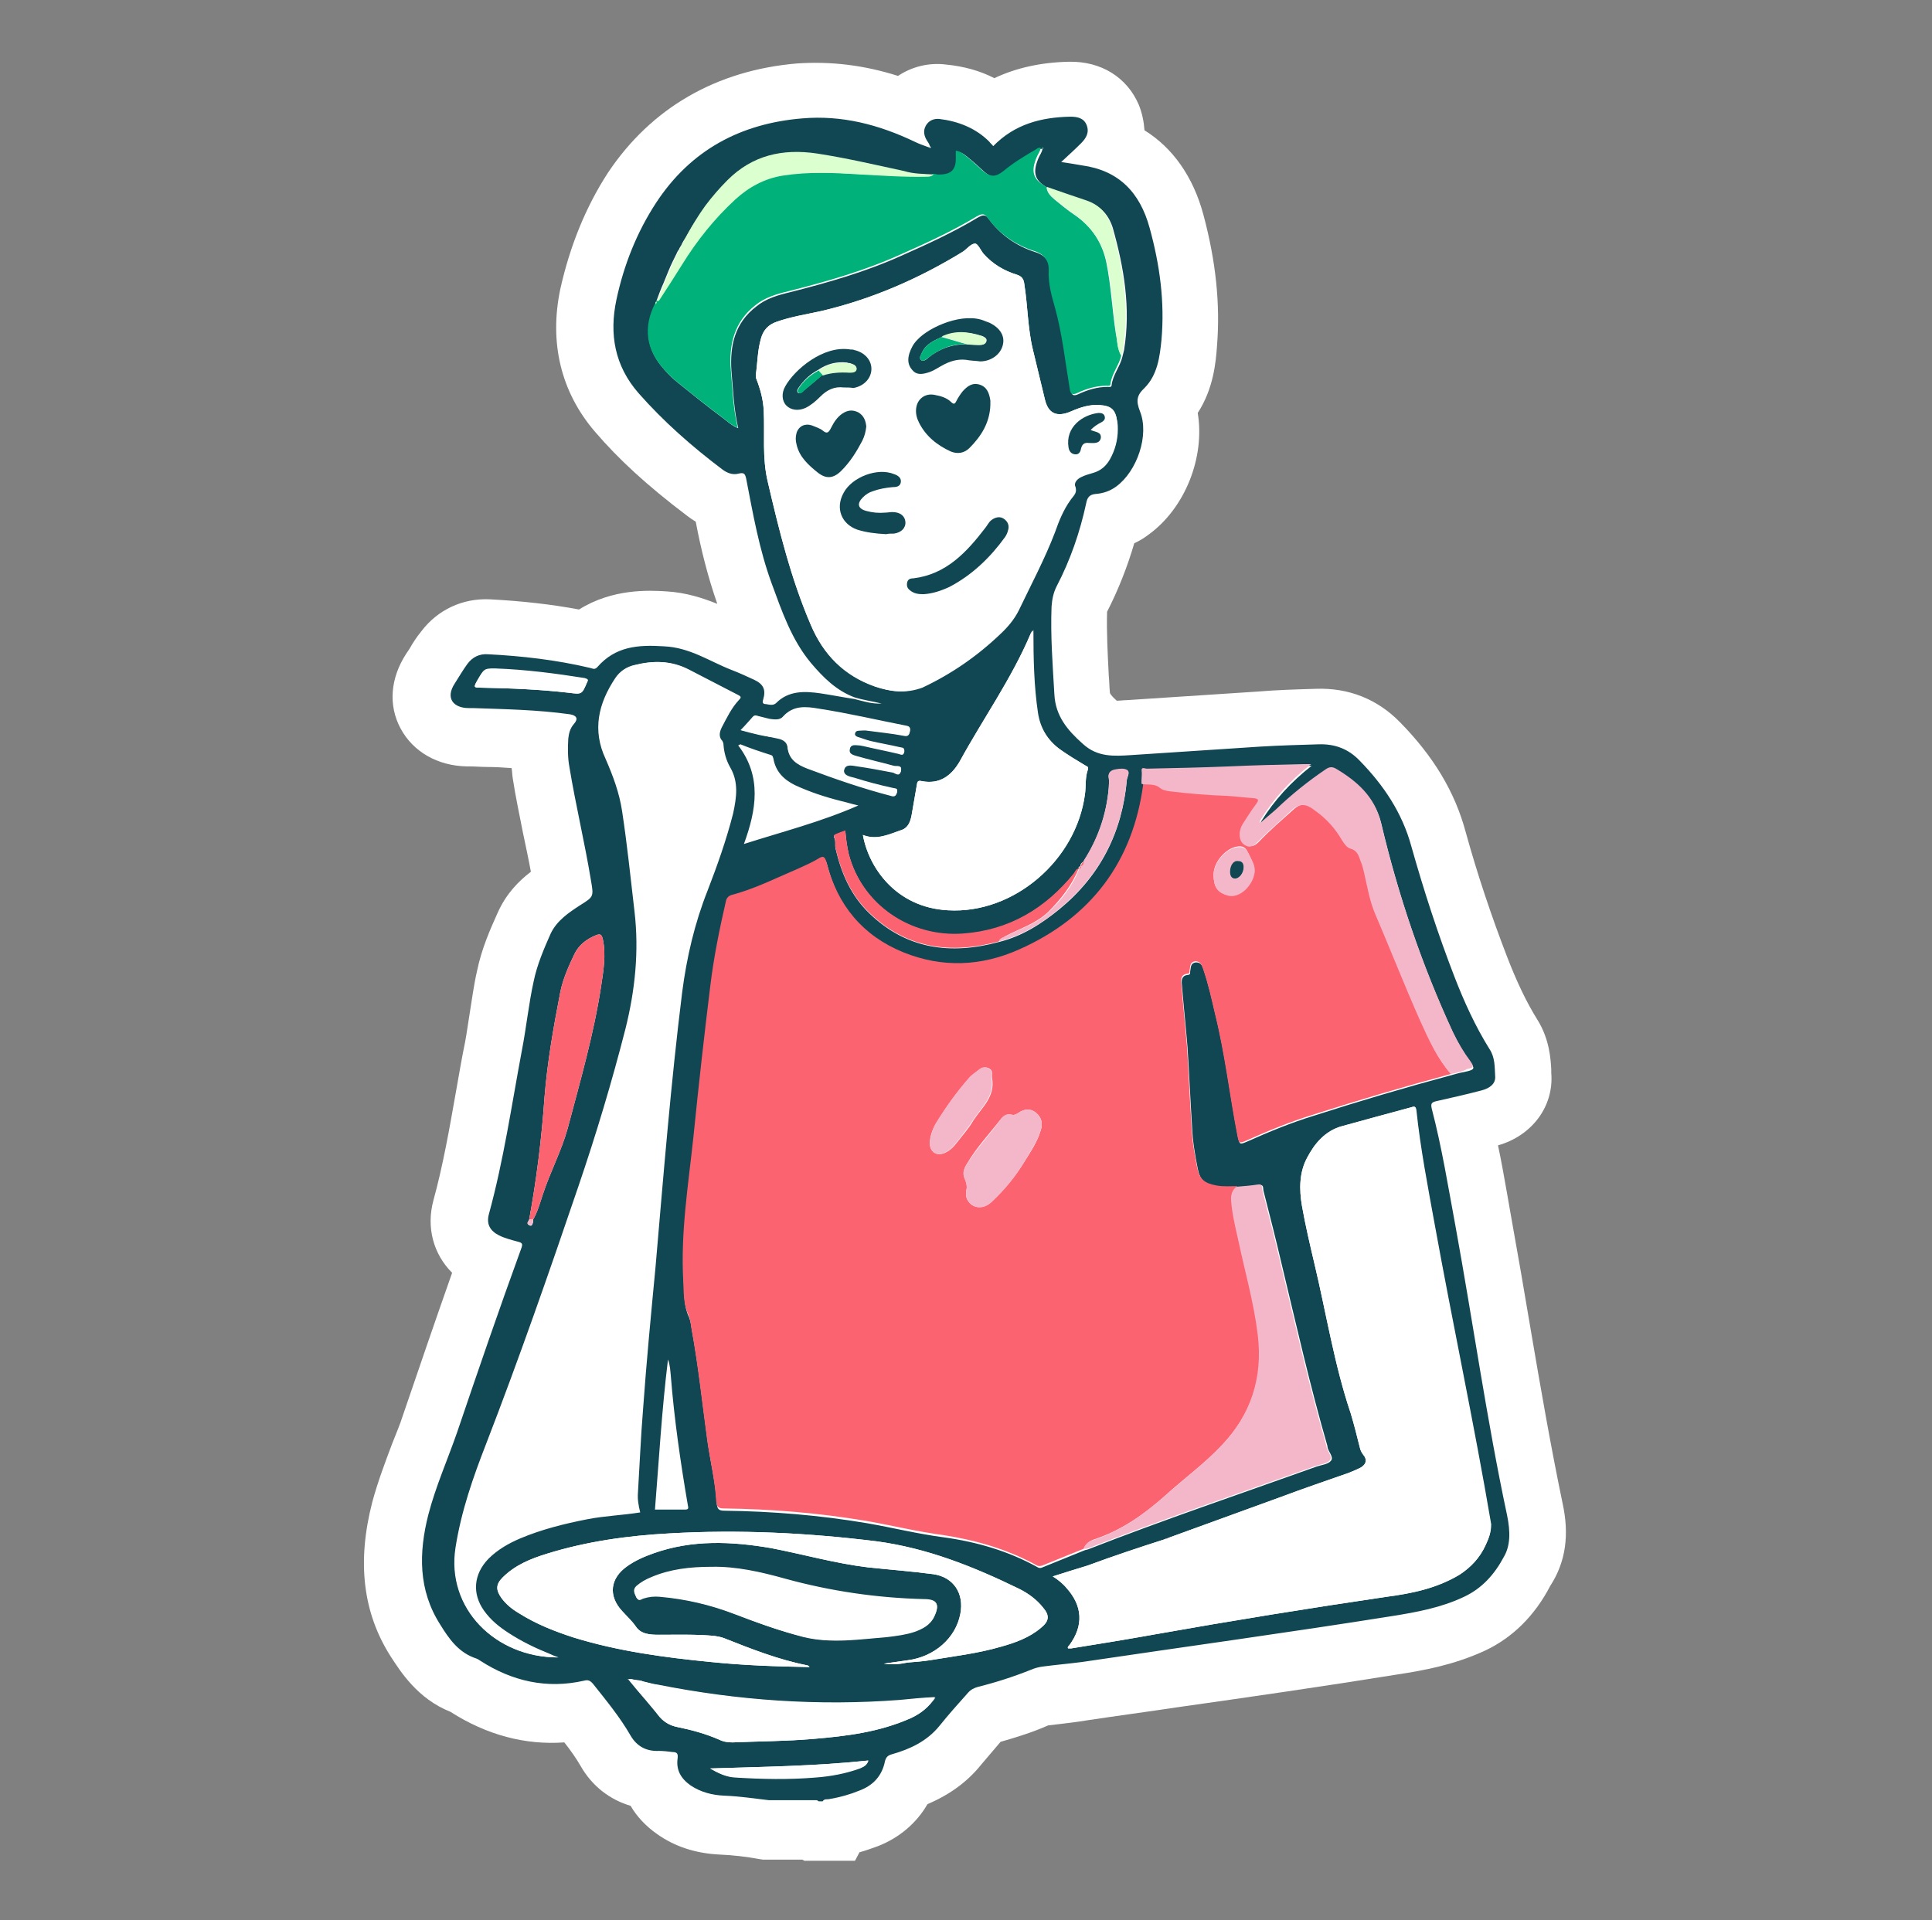 <?xml version="1.0" encoding="utf-8"?>
<!-- Generator: Adobe Illustrator 26.4.1, SVG Export Plug-In . SVG Version: 6.00 Build 0)  -->
<svg version="1.1" id="Layer_1" xmlns="http://www.w3.org/2000/svg" xmlns:xlink="http://www.w3.org/1999/xlink" x="0px" y="0px"
	 viewBox="0 0 341 339" style="enable-background:new 0 0 341 339;" xml:space="preserve">
<rect x="0" y="0" width="341" height="339" fill="#808080" stroke="none"/>
<style type="text/css">
	.st0{fill:#FFFFFF;}
	.st1{fill:#114653;}
	.st2{fill:#FC6371;}
	.st3{fill:#00B17A;}
	.st4{fill:#F4B7CA;}
	.st5{fill:#DCFFCF;}
</style>
<g>
	<g>
		<path class="st0" d="M153.3,310.8c-0.1,0.2-0.2,0.4-0.3,0.6C153.1,311.2,153.2,311,153.3,310.8
			C153.3,310.8,153.3,310.8,153.3,310.8z M153.3,310.8c-0.1,0.2-0.2,0.4-0.3,0.6C153.1,311.2,153.2,311,153.3,310.8
			C153.3,310.8,153.3,310.8,153.3,310.8z M153.3,310.8c-0.1,0.2-0.2,0.4-0.3,0.6C153.1,311.2,153.2,311,153.3,310.8
			C153.3,310.8,153.3,310.8,153.3,310.8z M153.3,310.8c-0.1,0.2-0.2,0.4-0.3,0.6C153.1,311.2,153.2,311,153.3,310.8
			C153.3,310.8,153.3,310.8,153.3,310.8z M153.3,310.8c-0.1,0.2-0.2,0.4-0.3,0.6C153.1,311.2,153.2,311,153.3,310.8
			C153.3,310.8,153.3,310.8,153.3,310.8z"/>
	</g>
	<g>
		<path class="st0" d="M275.8,265.4L275.8,265.4c-2.1-10.1-3.9-20.5-5.6-30.5c-1.1-6.6-2.3-13.5-3.5-20.2c-0.2-1.3-0.5-2.7-0.7-4
			c-0.5-2.8-1-5.7-1.6-8.5c6-1.7,9.9-6.9,9.4-12.8c0-0.2,0-0.4,0-0.6c-0.1-1.8-0.3-5.3-2.4-8.7c-2-3.2-3.7-6.8-5.4-11.2
			c-2.7-7-5.2-14.4-7.3-22c-1.9-7.1-5.7-13.4-11.6-19.4c-4-4.1-9.1-6.1-14.8-5.9c-3.4,0.1-6.9,0.2-10.5,0.5
			c-7.6,0.5-15.3,1-22.9,1.5c-0.5,0-1.2,0.1-1.8,0.1c-1-0.9-1.2-1.3-1.2-1.4c-0.1-1-0.1-2-0.2-3c-0.2-4-0.4-7.7-0.3-11.3
			c2-3.9,3.6-8,4.8-12.1c0.9-0.4,1.7-0.9,2.5-1.5c6.5-4.7,10-13.7,8.7-21.5c2.8-4.3,3.2-9,3.4-11.8c0.6-7.4-0.2-15-2.4-23.2
			c-1.8-6.7-5.4-11.8-10.4-14.9c-0.1-1.5-0.4-3-1-4.5c-2.1-4.9-6.7-7.7-12.3-7.6c-5,0.1-9.4,1.1-13.2,2.9c-2.5-1.3-5.4-2.1-8.5-2.4
			c-3.1-0.4-6.1,0.4-8.5,2c-6-1.9-11.8-2.6-17.8-2.2c-14.3,1.2-25.8,7.9-33.4,19.3c-3.9,6-6.7,12.9-8.4,20.5
			c-2,9.5,0.1,18.2,6.1,25.2c4.2,4.9,9.2,9.5,16.2,14.8c0.5,0.4,1.1,0.8,1.6,1.1c0.9,4.8,2.1,9.6,3.8,14.5c-2.5-1-5.5-2-9-2.2
			c-3.1-0.2-9.5-0.5-15.4,3.2c-4.8-0.9-10-1.5-15.8-1.8c-4.7-0.2-9.1,1.8-12,5.6c-0.9,1.1-1.6,2.2-2.1,3.1c-0.2,0.3-0.4,0.6-0.6,0.9
			c-2.8,4.3-3.2,9.1-1,13.2c2.2,4.1,6.5,6.6,11.7,6.7l0.5,0c1,0,2.1,0.1,3.1,0.1c1.5,0,2.9,0.1,4.3,0.2c0.1,0.6,0.1,1.2,0.2,1.8
			c0.5,3.3,1.2,6.5,1.8,9.6c0.5,2.4,1,4.7,1.4,6.9c-2.1,1.6-4.3,3.8-5.8,7.1c-1.4,3.1-2.9,6.5-3.7,10.4c-0.6,2.6-0.9,5.1-1.3,7.5
			c-0.3,1.8-0.5,3.4-0.8,5c-0.6,2.9-1.1,5.9-1.6,8.7c-1.2,6.8-2.3,13.1-4,19.3c-1.3,4.8,0,9.5,3.3,12.8c-3,8.5-5.9,17-8.7,25.2
			c-0.5,1.6-1.2,3.2-1.9,5c-1.2,3.2-2.5,6.6-3.5,10.3c-2.7,10.5-1.7,19.5,3.3,27.3c1.7,2.6,4.7,7.4,10.5,9.7
			c6.4,4.1,13.2,5.9,20.1,5.4c1.1,1.4,2.1,2.8,2.9,4.2c2,3.5,5.1,5.9,8.8,7c1.1,1.9,2.7,3.6,4.7,5c3.1,2.2,6.8,3.4,11,3.6
			c2.4,0.1,4.9,0.4,7,0.8l0.7,0.1l3.5,0c1.1,0,2.3,0,3.4,0l0.4,0.2h8.9l0.8-1.5c1.1-0.3,2.2-0.7,3.3-1.1c3.8-1.5,6.8-4.1,8.7-7.4
			c4-1.7,7.1-4,9.5-7c1.1-1.3,2.2-2.6,3.4-4c2.8-0.8,5.7-1.7,8.4-2.9l1.7-0.2c1.7-0.2,3.4-0.4,5.2-0.7c5.3-0.8,10.6-1.5,15.9-2.3
			c12.7-1.8,25.9-3.7,38.9-5.8c4.6-0.7,10-1.7,15.4-4.2c4.9-2.3,8.8-6.2,11.5-11.4C276.4,275.7,277,270.9,275.8,265.4z"/>
	</g>
</g>
<g>
	<path class="st1" d="M266,267.5c-3.6-16.9-6-34-9.1-51c-1.3-7-2.4-13.9-4.2-20.8c-0.2-0.9,0-1.1,0.8-1.3c2.7-0.6,5.3-1.2,8-1.9
		c1.5-0.4,2.5-1.2,2.4-2.5c-0.1-1.6,0-3.3-1-4.8c-2.5-4-4.5-8.4-6.2-12.8c-2.9-7.5-5.4-15.2-7.6-23c-1.6-5.9-4.9-10.8-9.1-15.1
		c-2-2.1-4.4-3-7.3-2.9c-3.4,0.1-6.8,0.2-10.2,0.4c-7.6,0.5-15.2,1-22.8,1.5c-3.1,0.2-6,0.4-8.6-2c-2.7-2.4-4.8-4.9-5-8.7
		c-0.3-5.2-0.7-10.3-0.5-15.5c0.1-1.3,0.3-2.4,0.9-3.6c2.4-4.6,4.1-9.5,5.2-14.6c0.2-1.1,0.6-1.6,1.7-1.7c1.3-0.1,2.5-0.5,3.6-1.3
		c3.7-2.7,5.9-9.1,4.2-13.3c-0.7-1.8-0.6-2.8,0.8-4.1c2.3-2.3,2.7-5.5,3-8.5c0.6-6.7-0.3-13.3-2.1-19.8c-1.7-6.2-5.4-10.1-11.9-11
		c-1.2-0.2-2.3-0.4-3.7-0.6c1.3-1.2,2.4-2.2,3.5-3.3c0.9-0.9,1.5-1.9,1-3.2c-0.5-1.3-1.7-1.5-2.9-1.5c-5.1,0.1-9.8,1.3-13.6,5.2
		c-0.2-0.3-0.5-0.5-0.7-0.8c-2.4-2.4-5.5-3.6-8.8-4c-1-0.1-1.9,0.3-2.4,1.2c-0.5,0.9-0.3,1.8,0.2,2.6c0.2,0.3,0.4,0.6,0.5,0.9
		c0,0.1,0.1,0.2,0.1,0.3c-0.1,0-0.2,0-0.3,0c-0.8-0.3-1.7-0.6-2.5-1c-6.3-3-12.8-4.7-19.8-4.1c-10.9,0.9-19.7,5.6-25.8,14.9
		c-3.4,5.2-5.7,11-7,17.1c-1.3,6.1-0.3,11.7,3.9,16.5c4.4,5,9.4,9.4,14.7,13.4c0.9,0.7,1.9,1.1,3,0.8c0.9-0.2,1.1,0,1.3,0.9
		c1.2,6.2,2.3,12.5,4.5,18.5c1.8,4.9,3.5,9.9,6.9,14c2.2,2.6,4.5,4.9,7.7,6.1c1.6,0.5,3.2,0.7,4.8,1.1c-1.7,0.1-3.2-0.4-4.8-0.8
		c-2-0.3-4-0.7-6-1c-2.8-0.4-5.6-0.5-7.8,1.7c-0.5,0.5-1.2,0.3-1.8,0.2c-0.5,0-0.7-0.2-0.5-0.8c0.5-1.7,0.1-2.7-1.6-3.5
		c-1.3-0.6-2.6-1.2-3.9-1.7c-3.9-1.5-7.4-4-12-4.2c-4.6-0.3-8.6,0-11.8,3.7c-0.5,0.5-0.8,0.2-1.3,0.1c-5.9-1.4-12-2.1-18-2.4
		c-1.5-0.1-2.7,0.5-3.6,1.7c-0.8,1.1-1.5,2.3-2.2,3.4c-1.8,2.7-0.2,4.4,2.4,4.4c0.2,0,0.5,0,0.7,0c5.8,0.2,11.5,0.3,17.2,1.1
		c1.2,0.2,1.5,0.8,0.7,1.7c-0.7,0.8-0.9,1.7-1,2.6c-0.1,1.7-0.1,3.4,0.2,5c1.1,6.7,2.7,13.3,3.8,20c0.5,2.9,0.5,2.9-1.9,4.4
		c-2,1.3-4.1,2.7-5.2,5c-1.2,2.7-2.4,5.5-3,8.4c-0.9,4.1-1.3,8.2-2.1,12.3c-1.8,9.6-3.2,19.3-5.8,28.8c-0.5,1.8,0.2,3,1.8,3.8
		c1,0.5,2.2,0.8,3.3,1.1c0.8,0.2,0.9,0.4,0.6,1.2c-3.9,10.7-7.6,21.5-11.3,32.4c-1.7,4.9-3.8,9.6-5.1,14.6
		c-1.7,6.7-1.8,13.3,2.1,19.4c1.6,2.6,3.3,5,6.4,6c0.3,0.1,0.5,0.3,0.7,0.4c5.6,3.6,11.7,5,18.3,3.5c0.7-0.2,1.1,0,1.6,0.6
		c2.3,2.9,4.7,5.8,6.6,9.1c1.1,1.9,2.8,2.8,5,2.7c0.8,0,1.6,0.1,2.4,0.2c0.8,0,1,0.3,0.9,1.1c-0.3,2.1,0.6,3.6,2.3,4.8
		c1.8,1.2,3.8,1.7,5.9,1.8c2.7,0.1,5.3,0.5,7.9,0.8c2.8,0,5.6,0,8.4,0c0.1,0,0.3,0.1,0.4,0.2h0.7c0.3-0.5,0.8-0.3,1.2-0.4
		c1.8-0.3,3.6-0.8,5.3-1.5c2.4-0.9,4-2.6,4.5-5.2c0.2-0.7,0.5-1,1.2-1.2c3.2-0.9,6.2-2.3,8.4-5c1.6-2,3.3-3.9,5-5.8
		c0.5-0.6,1.1-0.9,1.8-1.1c3.2-0.8,6.3-1.8,9.3-3c0.7-0.3,1.4-0.5,2.2-0.6c2.3-0.3,4.6-0.5,6.9-0.8c18.2-2.7,36.5-5.2,54.7-8.1
		c4.4-0.7,8.7-1.5,12.7-3.4c3.2-1.5,5.4-4,7-7C266.6,272.9,266.6,270.4,266,267.5L266,267.5z M103.6,120.5c-0.9,2.1-0.9,2.1-3.2,1.8
		c-5.2-0.6-10.4-0.8-15.6-0.9c-1.2,0-1.2-0.1-0.6-1.2c1.2-2.1,1.2-2.2,3.1-2.2c5.6,0.2,10.8,0.9,15.9,1.7
		C103.8,119.9,103.9,120,103.6,120.5z M201.6,136.4c-0.1-0.8,0.6-0.4,0.9-0.4c4.8-0.1,9.7-0.2,14.5-0.4c4.3-0.2,8.7-0.3,13-0.4
		c0.4,0,0.8,0,1.5,0c-3.7,2.9-6.6,6.1-8.9,9.8c-0.1,0.2-0.2,0.5-0.1,0.6c0.9-0.8,1.9-1.6,2.8-2.4c2.7-2.6,5.7-5,8.8-7.1
		c0.6-0.4,1.1-0.5,1.8-0.1c3.7,2.2,6.8,4.9,7.9,9.4c3,12.7,7.2,25.1,12.7,37c0.9,1.8,1.9,3.6,3.1,5.2c0.7,1,0.6,1.2-0.5,1.5
		c-1,0.2-1.9,0.4-2.9,0.7c-8.2,2.2-16.3,4.6-24.4,7.2c-3.9,1.2-7.8,2.8-11.6,4.5c-1.4,0.6-1.4,0.6-1.7-0.8c-1.4-7.2-2.2-14.5-4-21.7
		c-0.6-2.6-1.2-5.3-2.1-7.9c-0.2-0.6-0.4-1.2-1.3-1.2c-0.9,0.1-0.9,0.7-1,1.4c-0.1,0.3,0.1,0.8-0.4,0.8c-1.1,0.1-1.2,0.9-1.1,1.7
		c0.3,3.7,0.7,7.4,1,11.1c0.3,4.7,0.5,9.3,0.8,14c0.1,2.5,0.5,4.9,1,7.4c0.4,2.1,1.3,2.8,3.5,3.2c1.2,0.2,2.4,0.1,3.6,0.1
		c1.3-0.1,2.5-0.2,3.8-0.4c0.8-0.1,0.6,0.6,0.7,1c1.1,4.3,2.2,8.6,3.2,12.9c2.6,10.8,5,21.5,8.1,32.2c0,0,0,0.1,0,0.1
		c0.1,0.9,1.2,1.8,0.6,2.5c-0.5,0.6-1.6,0.7-2.5,1c-13.4,4.8-27,9.4-40.3,14.6c-0.2,0.1-0.5,0.1-0.7,0.2c-2.5,1-4.9,2-7.4,3
		c-0.4,0.2-0.7,0.1-1-0.1c-5.1-2.8-10.6-4.4-16.4-5.2c-4.6-0.6-9-1.7-13.6-2.5c-8.3-1.4-16.7-2.1-25.1-2.2c-1.1,0-1.3-0.3-1.4-1.4
		c-0.2-3.6-1.1-7.2-1.6-10.8c-0.9-6.6-1.6-13.3-2.8-19.8c-0.1-0.7-0.2-1.5-0.5-2.2c-0.9-1.9-0.8-3.9-0.9-5.9
		c-0.5-8.6,0.9-17.1,1.8-25.6c0.9-8.9,1.9-17.9,3-26.8c0.6-4.9,1.6-9.8,2.7-14.6c0.1-0.6,0.4-1,1-1.2c4.2-1.1,8.1-3.1,12.1-4.8
		c1.1-0.5,2.2-1,3.2-1.6c1-0.6,1.2-0.4,1.5,0.7c1.9,7.5,6.4,12.9,13.5,15.8c6.9,2.8,13.8,2.5,20.5-0.5c12.6-5.6,20.1-15.4,21.9-29.3
		C201.5,137.9,201.8,137.2,201.6,136.4L201.6,136.4z M120.9,266.5c-1.8,0-3.6,0-5.3,0c0.7-8.7,1.2-17.5,2.3-26.5
		c0.4,1.1,0.4,2,0.5,2.9c0.6,7.6,1.7,15.2,3,22.8C121.5,266.2,121.6,266.5,120.9,266.5L120.9,266.5z M197,135.9
		c0.6-0.1,1.4-0.2,1.9,0.1c0.6,0.3,0.1,1.1,0,1.6c-0.8,9.3-4.7,17-11.9,22.9c-3.2,2.6-6.6,4.8-10.7,5.8c-8.5,2.3-16.3,1.3-22.9-5.1
		c-3.2-3.1-4.9-7-5.9-11.3c-0.2-0.7,0.1-1.4-0.3-2.1c-0.1-0.3,0.2-0.4,0.4-0.5c0.5-0.2,1-0.4,1.6-0.6c0.1,1.4,0.3,2.8,0.6,4.1
		c2.3,8.9,10.8,14.8,20.2,14.1c8.1-0.6,14.5-4.4,19.6-10.7c0.2-0.3,0.3-0.7,0.8-0.8l0,0c-0.1-0.3,0-0.4,0.3-0.5c0-0.2,0-0.3,0.1-0.4
		c0,0,0-0.1,0.1-0.1c0-0.1,0.1-0.1,0.2-0.2c0,0,0.1-0.1,0.1-0.1c0,0,0.1-0.1,0.1-0.1c2.5-3.9,4-8.2,4.4-12.9c0-0.6,0.1-1.1,0-1.7
		C195.5,136.3,196.3,136.1,197,135.9L197,135.9z M187.1,132.3c1.4,1,2.9,1.9,4.4,2.8c0.3,0.2,0.7,0.2,0.5,0.8
		c-0.5,1.4-0.3,2.9-0.5,4.3c-1.5,11.7-12.6,21.2-24.2,20.5c-9.2-0.5-14-7.6-15-13.3c2.5,1,4.7-0.1,6.9-0.9c1.1-0.4,1.5-1.5,1.7-2.6
		c0.3-1.7,0.6-3.5,0.9-5.2c0.1-0.6,0.1-1,0.9-0.8c3.1,0.6,5.2-0.9,6.7-3.5c4.1-7.5,9.1-14.5,12.5-22.5c0-0.1,0.1-0.2,0.3-0.6
		c0,5.1,0.1,9.9,0.8,14.6C183.6,128.6,184.9,130.7,187.1,132.3L187.1,132.3z M129.1,65.5c0.3,3.3,0.4,6.7,1.2,10.1
		c-1.2-0.5-1.9-1.2-2.7-1.8c-2.7-2-5.3-4.1-7.9-6.2c-0.9-0.7-1.7-1.5-2.4-2.3c-3.2-3.5-3.7-7.4-1.6-11.6c0-0.1,0-0.1,0-0.2
		c0,0,0-0.1,0-0.1c0,0,0-0.1,0-0.1c0,0,0,0,0,0c0,0,0,0,0.1,0c0.4-1.1,0.8-2.2,1.3-3.3c0.3-0.7,0.6-1.5,0.9-2.2c0.4-1,0.9-2,1.4-3
		c0.1-0.2,0.2-0.5,0.4-0.7c0.1-0.2,0.2-0.5,0.4-0.7c0.2-0.5,0.5-1,0.8-1.4c0.1-0.2,0.3-0.5,0.4-0.7c0.5-0.9,1.1-1.9,1.7-2.8
		c0.1-0.2,0.2-0.3,0.3-0.5c0.3-0.5,0.7-1,1.1-1.5c1.2-1.6,2.5-3.1,3.9-4.5c4.4-4.4,9.7-5.6,15.8-4.7c5.2,0.8,10.3,2,15.4,3.1
		c1.7,0.4,3.5,0.4,5.3,0.5c0.3,0,0.6,0.1,0.8,0.1c2.5,0.1,3.4-0.8,3.3-3.2c0-0.3,0-0.6,0-1c0.9,0.1,1.5,0.7,2.1,1.2
		c0.9,0.7,1.7,1.5,2.6,2.3c1.4,1.2,2.3,1.2,3.7,0.1c1.8-1.5,3.8-2.7,5.7-3.8c0.3-0.2,0.5-0.4,0.9-0.3c0-0.1,0-0.1,0.1-0.2
		c0.2,0.1,0,0.1-0.1,0.2c-0.1,0.6-0.5,1.1-0.7,1.6c-1.1,2.6-0.7,4,1.7,5.3c2.3,0.8,4.6,1.6,7,2.4c2.3,0.8,3.7,2.4,4.4,4.6
		c2,7.1,3.2,14.2,2,21.6c-0.1,0.4-0.2,0.8-0.3,1.2c-0.4,1.7-1.7,3.2-1.9,5c0,0.4-0.4,0.3-0.7,0.3c-1.8,0-3.5,0.5-5.2,1.3
		c-0.9,0.4-1.2,0.1-1.3-0.8c-0.8-4.8-1.3-9.6-2.6-14.3c-0.6-2.1-1.2-4.2-1.1-6.5c0.1-1.8-0.9-3-2.6-3.5c-3.4-1.1-6.2-3.1-8.3-6
		c-0.6-0.8-1.2-0.4-1.8-0.1c-4.3,2.6-8.9,4.7-13.4,6.7c-6.4,2.9-13.1,4.8-19.8,6.5c-2.1,0.5-4.2,1.1-5.9,2.5
		C129.7,57,128.8,61,129.1,65.5L129.1,65.5z M154.4,121.2c-5.4-1.9-9.1-5.6-11.3-10.9c-3.5-8.1-5.6-16.7-7.6-25.3
		c-1-4.2-0.5-8.4-0.7-12.5c-0.1-2-0.6-3.8-1.3-5.6c-0.1-0.2-0.1-0.5-0.1-0.7c0.3-2.1,0.3-4.3,0.9-6.4c0.4-1.5,1.3-2.5,2.8-3
		c2.6-0.9,5.2-1.3,7.9-1.9c8.9-2.1,17.2-5.7,25-10.5c0.7-0.5,1.4-1.4,2.1-1.4c0.5,0,1,1.2,1.5,1.8c1.6,1.8,3.6,3,5.9,3.7
		c0.9,0.3,1.2,0.8,1.3,1.7c0.6,3.8,0.6,7.8,1.5,11.5c0.7,2.9,1.4,5.8,2.1,8.7c0.6,2.7,2.2,3.3,4.7,2.2c1.6-0.7,3.2-1.2,4.9-1.1
		c2.2,0.2,2.9,0.8,3.2,3c0.1,0.4,0.1,0.9,0.1,1.3c0,1.9-0.5,3.7-1.4,5.3c-0.7,1.2-1.6,2-3,2.4c-0.7,0.2-1.4,0.4-2,0.7
		c-0.7,0.3-1.4,1-1.1,1.7c0.4,1.1-0.3,1.6-0.8,2.3c-1.3,1.8-2.1,3.8-2.8,5.8c-1.8,4.7-4.2,9.2-6.4,13.8c-0.8,1.6-2,3-3.3,4.2
		c-4.1,3.9-8.6,7-13.7,9.4C159.8,122.5,157.1,122.1,154.4,121.2L154.4,121.2z M132.9,126.6c0.3-0.3,0.6-0.2,0.9-0.1
		c0.7,0.2,1.3,0.3,2,0.5c0.8,0.2,1.8,0.3,2.4-0.4c1.8-2,4-1.8,6.3-1.4c5.2,0.8,10.3,2,15.4,3c0.6,0.1,0.8,0.3,0.7,0.9
		c-0.1,0.6-0.3,1-1.1,0.8c-2.1-0.4-4.2-0.6-6.4-0.9c-0.5-0.1-1,0-1.5,0c-0.3,0-0.6,0.1-0.7,0.5c-0.1,0.4,0.2,0.6,0.5,0.7
		c0.7,0.2,1.4,0.5,2.2,0.7c1.7,0.4,3.5,0.7,5.2,1.1c0.4,0.1,0.9,0,0.8,0.8c-0.2,0.7-0.6,0.4-1,0.3c-2.1-0.5-4.2-0.9-6.3-1.4
		c-0.2,0-0.4-0.1-0.6-0.1c-0.6,0-1.5-0.3-1.7,0.6c-0.3,1,0.6,1.2,1.3,1.4c2.1,0.6,4.3,1.1,6.5,1.7c0.5,0.1,1.5-0.2,1.2,0.9
		c-0.3,1-1,0.3-1.4,0.2c-2.1-0.4-4.2-0.8-6.3-1.1c-0.8-0.1-2-0.5-2.3,0.6c-0.3,1.2,1,1.4,1.8,1.6c2.2,0.7,4.5,1.3,6.8,1.8
		c0.3,0.1,1,0,0.7,0.7c-0.2,0.6-0.5,0.7-1.1,0.5c-5-1.3-9.9-3-14.7-4.8c-1.8-0.7-3.3-1.6-3.5-3.8c-0.1-0.8-0.7-1.3-1.7-1.5
		c-2.1-0.4-4.2-1-6.4-1.5C131.5,128.1,132.2,127.4,132.9,126.6L132.9,126.6z M136.1,133.3c0.3,0.1,0.3,0.3,0.4,0.6
		c0.4,2.3,1.8,3.7,3.8,4.7c2.6,1.2,5.3,2.1,8.1,2.8c0.9,0.2,1.8,0.5,3.1,0.8c-6.6,2.9-13.3,4.6-20.2,6.8c2.2-6,3.2-11.9-1-17.4
		c0.1-0.1,0.2-0.1,0.4-0.2C132.4,132.1,134.2,132.7,136.1,133.3L136.1,133.3z M93.4,215.3c1.3-7.1,2.2-14.3,2.7-21.5
		c0.5-6.3,1.6-12.5,2.8-18.7c0.5-2.4,1.5-4.6,2.5-6.7c0.8-1.6,2.1-2.6,3.8-3.3c0.8-0.3,1-0.1,1.2,0.7c0.6,2.8,0.1,5.6-0.3,8.3
		c-1.3,8.5-3.7,16.8-5.9,25.1c-1.1,4-3.1,7.7-4.4,11.7c-0.5,1.5-0.9,3-1.7,4.4c0,0.1,0,0.2,0,0.4c-0.1,0.4-0.2,0.9-0.7,0.6
		C92.8,216,93.3,215.6,93.4,215.3L93.4,215.3z M80.5,273.2c1-6.4,3.1-12.4,5.4-18.3c5.8-15,11.1-30.2,16.4-45.5
		c3.1-9.1,5.9-18.4,8.3-27.8c1.7-6.8,2.4-13.7,1.6-20.6c-0.7-6-1.3-11.9-2.2-17.8c-0.5-3.3-1.6-6.2-2.9-9.2
		c-2.4-5.1-1.3-9.8,1.7-14.3c0.8-1.2,2-2,3.4-2.3c3.2-0.8,6.3-0.8,9.4,0.8c2.9,1.5,5.8,3,8.7,4.5c0.6,0.3,0.5,0.5,0.1,0.9
		c-1.3,1.4-2.1,3.1-3,4.8c-0.4,0.8-0.6,1.7,0.1,2.4c0.1,0.2,0.2,0.4,0.2,0.7c0.1,1.4,0.5,2.8,1.2,4c1.5,2.6,1.1,5.3,0.5,8.1
		c-1.2,4.7-2.8,9.2-4.5,13.6c-2.3,5.8-3.7,11.8-4.5,18c-2,16.1-3.3,32.3-4.7,48.5c-0.8,8.4-1.6,16.7-2.2,25.1
		c-0.4,4.9-0.6,9.8-0.9,14.7c-0.1,1.2,0.1,2.3,0.4,3.5c-3.1,0.5-6.2,0.6-9.3,1.2c-4.1,0.8-8.1,1.8-11.9,3.4c-2.1,0.9-4,2-5.6,3.6
		c-2.6,2.7-2.9,6.1-0.8,9.1c1.2,1.7,2.7,2.9,4.4,4c2.3,1.5,4.8,2.7,7.3,3.7c0.4,0.2,0.9,0.4,1.5,0.6C87.5,292.6,78.8,284,80.5,273.2
		L80.5,273.2z M110.9,296.5C110.9,296.5,110.9,296.5,110.9,296.5c0-0.1-0.1-0.1-0.1-0.1c0,0,0.1,0,0.1,0
		C110.9,296.4,110.9,296.4,110.9,296.5C110.9,296.5,110.9,296.5,110.9,296.5C110.9,296.5,110.9,296.5,110.9,296.5L110.9,296.5
		L110.9,296.5z M151.8,312.2c-2.5,0.9-5.1,1.4-7.8,1.6c-4.8,0.4-9.5,0.3-14.3,0c-1.6-0.1-3-0.8-4.4-1.6c9.3-0.3,18.5-0.4,27.9-1.4
		C153,311.7,152.4,311.9,151.8,312.2z M160.8,303.3c-5.6,2.5-11.4,3.2-17.4,3.7c-4.7,0.4-9.4,0.4-14.1,0.6c-0.8,0-1.6-0.1-2.4-0.5
		c-2.3-1-4.8-1.7-7.3-2.2c-1.5-0.3-2.6-1-3.5-2.2c-0.2-0.3-0.4-0.5-0.6-0.8c-0.4-0.5-0.9-1-1.3-1.6c-0.2-0.3-0.4-0.5-0.7-0.8
		c-0.4-0.5-0.9-1-1.3-1.5c0-0.1-0.1-0.1-0.1-0.2c-0.4-0.5-0.8-0.9-1.2-1.4c0.1,0,0.2,0,0.3,0c0.2,0,0.4,0,0.6,0.1
		c0.5,0.1,0.9,0.1,1.3,0.2c0.1,0,0.2,0,0.3,0.1c0.9,0.2,1.8,0.5,2.7,0.6c14.1,2.8,28.3,3.8,42.7,2.7c2-0.2,4-0.4,6.2-0.5
		C164,301.4,162.5,302.5,160.8,303.3z M141.7,288.9c-4.2-1-8.3-2.5-12.3-4.1c-4.2-1.6-8.5-2.6-13-3c-1-0.1-2,0-2.9,0.3
		c-0.4,0.1-0.8,0.6-1.2-0.1c-0.3-0.7-0.7-1.3,0-2c0.8-0.7,1.7-1.2,2.7-1.6c3.3-1.4,6.8-1.8,10.6-1.8c4.3-0.1,8.7,0.9,13,2.1
		c8,2.2,16.2,3.4,24.5,3.6c2.3,0,2.8,0.9,1.8,3c-0.7,1.5-2.1,2.2-3.5,2.7c-1.5,0.5-3.1,0.7-4.7,0.9
		C151.7,289.3,146.7,290.2,141.7,288.9L141.7,288.9z M183.7,287.4c-2,1.7-4.5,2.6-7,3.3c-4.1,1.2-8.4,1.7-12.6,2.4
		c-1.3,0.2-2.6,0.3-3.9,0.4c-1.4,0.3-2.8,0.4-4.2,0.2c1.4-0.2,2.8-0.4,4.2-0.6c4.7-0.6,8.5-3.9,9.3-8.2c0.7-3.6-1.2-6.5-4.8-7
		c-3.8-0.5-7.7-0.8-11.5-1.2c-5.8-0.7-11.4-2.3-17.1-3.4c-7-1.2-13.9-1.5-20.7,0.9c-1.7,0.6-3.3,1.3-4.7,2.3c-3,2.1-3.4,5.2-0.9,7.9
		c0.8,0.9,1.7,1.7,2.4,2.7c0.9,1.4,2.5,1.5,4.1,1.5c3.3,0,6.5-0.1,9.8,0.2c0.6,0.1,1.2,0.2,1.7,0.4c4.8,1.9,9.6,3.8,14.7,4.8
		c0.1,0,0.2,0.1,0.4,0.3c-5.9-0.1-11.7-0.3-17.5-0.9c-8.2-0.8-16.3-1.9-24.1-4.3c-3.4-1.1-6.7-2.4-9.7-4.3c-1.2-0.7-2.3-1.6-3.1-2.7
		c-1-1.4-1-2.4,0.2-3.6c2.2-2.2,4.9-3.3,7.8-4.2c7.1-2.2,14.3-3.2,21.7-3.6c12.2-0.7,24.4-0.1,36.5,1.4c9,1.2,17.2,4.5,25.2,8.4
		c1.6,0.8,3.1,1.9,4.2,3.3C185.3,285.2,185.2,286.2,183.7,287.4L183.7,287.4z M262.2,272.8c-1,2.2-2.6,3.9-4.6,5.2
		c-4,2.4-8.4,3.3-12.9,3.9c-13.6,2-27.2,4.2-40.7,6.6c-5,0.9-9.9,1.7-14.9,2.5c-0.2,0-0.4,0-0.6,0c-0.1-0.3,0.1-0.4,0.2-0.5
		c2.6-3.5,2.4-7-0.5-10.2c-0.3-0.4-0.7-0.7-1-1c-0.4-0.3-0.7-0.6-1.4-1c2.2-0.7,4.1-1.3,6.1-1.9c4.6-1.7,9.1-3.2,13.8-4.7l0,0
		c0.2-0.1,0.4-0.1,0.5-0.2c6.6-2.4,13.2-4.8,19.8-7.2c4-1.5,8.1-2.9,12.1-4.3c0.7-0.3,1.5-0.6,2.2-1c0.9-0.6,1-1.4,0.3-2.2
		c-0.3-0.4-0.5-0.8-0.6-1.3c-0.5-2-1-4-1.6-6c-2.9-8.6-4.3-17.6-6.4-26.4c-0.8-3.4-1.6-6.8-2.2-10.2c-0.5-2.9-0.5-5.9,0.9-8.5
		c1.3-2.5,3.2-4.8,6.2-5.6c4-1.1,8-2.2,12.1-3.3c0.4-0.1,0.9-0.4,1,0.5c0.7,6.7,2,13.4,3.2,20c3.2,17.7,7,35.4,10,53.1
		C263.2,270.6,262.7,271.7,262.2,272.8L262.2,272.8z"/>
	<path class="st2" d="M256.1,189.6c-8.2,2.2-16.3,4.6-24.4,7.2c-3.9,1.2-7.8,2.8-11.6,4.5c-1.4,0.6-1.4,0.6-1.7-0.8
		c-1.4-7.2-2.2-14.5-4-21.7c-0.6-2.6-1.2-5.3-2.1-7.9c-0.2-0.6-0.5-1.2-1.3-1.2c-0.9,0.1-0.9,0.7-1,1.4c-0.1,0.3,0.1,0.8-0.4,0.8
		c-1.1,0.1-1.2,0.9-1.1,1.7c0.3,3.7,0.7,7.4,1,11.1c0.3,4.7,0.5,9.3,0.8,14c0.1,2.5,0.5,4.9,1,7.4c0.4,2.1,1.3,2.8,3.5,3.2
		c1.2,0.2,2.4,0.1,3.6,0.1c-0.9,0.7-1.1,1.6-1,2.6c0.2,2.2,0.7,4.4,1.2,6.6c1.2,5.7,2.8,11.2,3.5,17c1,7.6-1.2,14-6.4,19.5
		c-3.1,3.3-6.7,5.9-10,8.9c-3.8,3.4-7.8,6.2-12.7,7.8c-0.8,0.3-1.4,0.8-1.7,1.6c-2.5,1-4.9,2-7.4,3c-0.4,0.1-0.7,0.1-1-0.1
		c-5.1-2.8-10.6-4.4-16.4-5.3c-4.6-0.6-9-1.7-13.6-2.5c-8.3-1.4-16.7-2.1-25.1-2.2c-1.1,0-1.3-0.3-1.4-1.4
		c-0.2-3.6-1.1-7.2-1.6-10.8c-0.9-6.6-1.6-13.3-2.8-19.8c-0.1-0.7-0.2-1.5-0.5-2.2c-0.9-1.9-0.8-3.9-0.9-5.9
		c-0.5-8.6,0.9-17.1,1.8-25.6c0.9-8.9,1.9-17.9,3-26.8c0.6-4.9,1.6-9.8,2.7-14.6c0.1-0.6,0.4-1,1-1.2c4.2-1.1,8.1-3.1,12.1-4.8
		c1.1-0.5,2.2-1,3.2-1.6c0.9-0.6,1.2-0.4,1.5,0.7c1.9,7.5,6.4,12.9,13.5,15.8c6.9,2.8,13.8,2.5,20.5-0.5
		c12.6-5.6,20.1-15.4,21.9-29.3c1,0.2,2.2-0.1,3.1,0.6c0.6,0.4,1.2,0.6,1.9,0.7c3.4,0.3,6.7,0.7,10.1,0.8c1.5,0,3.1,0.3,4.6,0.4
		c1.2,0.1,0.9,0.5,0.4,1.2c-0.7,0.9-1.3,1.8-1.9,2.8c-0.5,0.7-0.9,1.5-0.9,2.4c0,0.9,0.3,1.6,1.1,2c0.8,0.4,1.4,0,2-0.6
		c1.9-2,4-3.8,6-5.6c1.6-1.5,2.8-1.1,4.2,0c1.9,1.4,3.5,3.2,4.8,5.3c0.4,0.6,0.8,1.2,1.4,1.4c1.1,0.3,1.4,1.2,1.8,2.1
		c0.3,0.9,0.5,1.8,0.8,2.8c0.5,2.2,0.9,4.5,1.8,6.6c2.7,6.3,5.2,12.7,8,19C252.2,183.6,253.7,186.8,256.1,189.6L256.1,189.6z
		 M170.5,210.3c0,0.7,0,1.1,0.3,1.6c0.9,1.5,2.7,1.6,4.2,0.3c2.2-2.1,4.2-4.5,5.8-7.1c1.1-1.8,2.3-3.5,2.9-5.6
		c0.4-1.2,0.1-2.3-0.9-3.1c-1-0.8-2.1-0.6-3.1,0.1c-0.3,0.2-0.6,0.4-1.1,0.3c-0.8-0.2-1.4,0.2-1.9,0.7c-2,2.6-4.3,5-6,7.9
		c-0.5,0.8-0.8,1.6-0.5,2.5C170.6,208.7,170.8,209.6,170.5,210.3L170.5,210.3z M164.1,201.7c0,1.6,1.1,2.4,2.5,1.9
		c1-0.4,1.7-1.1,2.3-1.9c1-1.3,2.1-2.5,2.9-3.9c1.5-2.3,3.9-4.2,3.3-7.5c-0.1-0.6,0.2-1.2-0.4-1.6c-0.6-0.4-1.2-0.3-1.8,0.1
		c-0.6,0.5-1.3,0.9-1.8,1.5c-2.2,2.5-4.2,5.2-5.9,8.1C164.5,199.5,164.2,200.6,164.1,201.7L164.1,201.7z M214.2,154.4
		c0,2,0.6,3,2.1,3.5c1.2,0.5,2.6,0,3.7-1.2c0.7-0.7,1.1-1.6,1.3-2.5c0.3-1.3-0.4-2.3-0.9-3.4c-0.5-1.2-1-1.6-2.3-1.3
		C216.1,150,214.2,152.3,214.2,154.4L214.2,154.4z"/>
	<path class="st0" d="M112.8,266.9c-3.1,0.5-6.2,0.6-9.3,1.2c-4.1,0.8-8.1,1.8-11.9,3.4c-2.1,0.9-4,2-5.6,3.6
		c-2.6,2.7-2.9,6.1-0.8,9.2c1.2,1.7,2.7,2.9,4.4,4c2.3,1.5,4.8,2.7,7.3,3.7c0.4,0.2,0.9,0.4,1.5,0.6c-10.9,0-19.7-8.6-18-19.4
		c1-6.4,3.1-12.4,5.4-18.3c5.8-15,11.1-30.2,16.3-45.5c3.1-9.1,5.9-18.4,8.3-27.8c1.7-6.8,2.4-13.7,1.6-20.6
		c-0.7-6-1.3-11.9-2.2-17.8c-0.5-3.3-1.6-6.2-2.9-9.2c-2.4-5.1-1.3-9.8,1.7-14.3c0.8-1.2,2-2,3.4-2.3c3.2-0.8,6.3-0.8,9.4,0.8
		c2.9,1.5,5.8,3,8.7,4.5c0.6,0.3,0.5,0.5,0.1,0.9c-1.3,1.4-2.1,3.1-3,4.8c-0.4,0.8-0.6,1.7,0.1,2.4c0.1,0.2,0.2,0.4,0.2,0.7
		c0.1,1.4,0.5,2.8,1.2,4c1.5,2.6,1.1,5.3,0.5,8.1c-1.2,4.7-2.8,9.2-4.5,13.6c-2.3,5.8-3.7,11.8-4.5,18c-2,16.1-3.3,32.3-4.7,48.5
		c-0.8,8.4-1.6,16.7-2.2,25.1c-0.4,4.9-0.6,9.8-0.9,14.7C112.3,264.6,112.5,265.7,112.8,266.9L112.8,266.9z"/>
	<path class="st0" d="M262.2,272.8c-1,2.2-2.6,3.9-4.6,5.2c-4,2.4-8.3,3.3-12.9,3.9c-13.6,2-27.2,4.2-40.7,6.6
		c-5,0.9-9.9,1.7-14.9,2.5c-0.2,0-0.4,0-0.6,0c-0.1-0.3,0.1-0.4,0.2-0.5c2.6-3.5,2.4-7-0.5-10.2c-0.3-0.4-0.7-0.7-1-1
		c-0.4-0.3-0.7-0.6-1.4-1c2.2-0.7,4.1-1.3,6.1-1.9c4.6-1.7,9.1-3.2,13.8-4.7l0,0c0.2,0.1,0.4,0.1,0.5-0.2c6.6-2.4,13.2-4.8,19.8-7.2
		c4-1.5,8.1-2.9,12.1-4.3c0.7-0.3,1.5-0.6,2.2-1c0.9-0.6,1-1.4,0.3-2.2c-0.3-0.4-0.5-0.8-0.6-1.3c-0.5-2-1-4-1.6-6
		c-2.9-8.6-4.3-17.6-6.4-26.4c-0.8-3.4-1.6-6.8-2.2-10.2c-0.5-2.9-0.5-5.9,0.9-8.5c1.3-2.5,3.2-4.8,6.2-5.6c4-1.1,8-2.2,12.1-3.3
		c0.4-0.1,0.9-0.4,0.9,0.5c0.7,6.7,2,13.4,3.2,20c3.2,17.7,7,35.4,10,53.1C263.2,270.6,262.7,271.7,262.2,272.8L262.2,272.8z"/>
	<path class="st0" d="M197.2,75.6c0,1.9-0.5,3.7-1.4,5.3c-0.7,1.2-1.6,2-3,2.4c-0.7,0.2-1.4,0.4-2,0.7c-0.7,0.3-1.4,1-1.1,1.7
		c0.4,1.1-0.3,1.6-0.8,2.3c-1.3,1.8-2.1,3.8-2.8,5.8c-1.8,4.7-4.2,9.2-6.4,13.8c-0.8,1.6-2,3-3.3,4.2c-4.1,3.9-8.6,7-13.7,9.4
		c-2.8,1.3-5.5,0.9-8.2,0c-5.4-1.9-9.1-5.6-11.4-10.9c-3.5-8.2-5.6-16.7-7.6-25.3c-1-4.2-0.5-8.4-0.7-12.5c-0.1-2-0.6-3.8-1.3-5.6
		c-0.1-0.2-0.1-0.5-0.1-0.7c0.3-2.1,0.3-4.3,0.9-6.4c0.4-1.5,1.3-2.5,2.8-3c2.5-0.9,5.2-1.3,7.9-1.9c8.9-2.1,17.2-5.7,25-10.5
		c0.7-0.5,1.4-1.4,2.1-1.4c0.5,0,1,1.2,1.5,1.8c1.6,1.8,3.6,3,5.9,3.7c0.9,0.3,1.2,0.8,1.3,1.7c0.6,3.8,0.6,7.8,1.5,11.5
		c0.7,2.9,1.4,5.8,2.1,8.7c0.6,2.7,2.2,3.3,4.7,2.2c1.6-0.7,3.2-1.2,4.9-1.1c2.2,0.1,2.9,0.8,3.2,3
		C197.2,74.8,197.2,75.3,197.2,75.6L197.2,75.6z M174.8,71.5c0-0.3,0-0.6,0-0.8c-0.1-1.3-0.5-2.4-1.9-2.8c-1.3-0.4-2.2,0.2-3,1.2
		c-0.4,0.5-0.8,1.1-1.1,1.7c-0.3,0.5-0.4,0.7-0.9,0.2c-0.8-0.8-2-1.1-3-1.3c-1.6-0.3-3,0.7-3.2,2.4c-0.1,0.9,0.1,1.7,0.5,2.5
		c1.2,2.4,3.2,4,5.6,5.1c1.2,0.5,2.4,0.3,3.3-0.6C173.2,77,174.7,74.6,174.8,71.5L174.8,71.5z M152.9,75.3c0-1-0.4-1.9-1.3-2.4
		c-1-0.5-1.9-0.4-2.8,0.2c-0.9,0.6-1.5,1.5-2,2.5c-0.4,0.7-0.7,1.1-1.5,0.5c-0.5-0.4-1.2-0.7-1.9-0.9c-1.2-0.4-2.2,0.1-2.7,1.3
		c-0.3,0.7-0.2,1.4,0,2.1c0.5,2.2,2,3.6,3.7,4.9c1.5,1.2,2.8,1.1,4.2-0.3c1.5-1.5,2.7-3.3,3.7-5.3C152.6,77,152.7,76.2,152.9,75.3
		L152.9,75.3z M173,63.8c1.9,0.1,3.6-1.1,4-2.9c0.4-1.6-0.5-3-2.3-3.9c-0.2-0.1-0.5-0.2-0.8-0.3c-3.8-1.7-10,1.1-12,3.3
		c-0.6,0.7-1.1,1.5-1.4,2.4c-0.3,1-0.3,2.1,0.5,2.9c0.8,0.9,1.7,0.8,2.7,0.5c1.1-0.4,2-1,3-1.5c1.3-0.7,2.8-1,4.3-0.7
		C171.7,63.6,172.4,63.7,173,63.8L173,63.8z M148.9,68.4c0.6,0,1.1,0.1,1.7,0c1.8-0.2,3.2-1.6,3.2-3.2c0.1-1.7-1.2-3.1-3-3.5
		c-0.2,0-0.5,0-0.7-0.1c-4.8-0.7-10,3.7-11.5,6.5c-0.7,1.2-0.5,2.5,0.2,3.4c0.8,0.9,2.1,1.1,3.4,0.4c1-0.5,1.8-1.3,2.6-2
		C146,68.8,147.3,68.1,148.9,68.4L148.9,68.4z M156.4,94.3c0.3,0,0.9,0,1.4-0.1c1.3-0.2,2.1-1,2-2.1c-0.1-1.1-0.9-1.8-2.3-1.7
		c-0.4,0-0.9,0.1-1.3,0.1c-1.1,0.1-2.2,0-3.3-0.3c-1.5-0.4-1.7-1.3-0.6-2.4c0.5-0.5,1.1-0.8,1.8-1.1c1.1-0.4,2.2-0.5,3.4-0.7
		c0.6-0.1,1.4-0.1,1.5-0.9c0.1-0.8-0.6-1.2-1.2-1.4c-2.9-1.1-7.4,0.5-8.9,3.3c-1.4,2.7-0.4,5.5,2.4,6.5
		C152.9,94,154.5,94.2,156.4,94.3L156.4,94.3z M163,104.9c1.6-0.1,3.1-0.6,4.5-1.3c4-2.1,7.2-5.1,9.8-8.8c0.2-0.3,0.4-0.7,0.5-1.1
		c0.3-0.9,0-1.6-0.7-2.1c-0.8-0.5-1.5-0.4-2.2,0.2c-0.5,0.4-0.7,0.9-1.1,1.4c-3.2,4.4-6.8,8.2-12.7,8.9c-0.5,0.1-0.9,0.3-1.1,0.8
		c-0.1,0.5,0.1,0.9,0.5,1.3C161.3,104.7,162.1,104.9,163,104.9L163,104.9z M192.5,75.9c0.6-0.6,1.2-1,1.8-1.4c0.4-0.2,0.8-0.5,0.7-1
		c-0.1-0.5-0.6-0.7-1.1-0.7c-2.8,0.2-5.8,2.5-5.3,6.1c0.1,0.6,0.3,1.2,1.1,1.2c0.7,0.1,1-0.4,1.1-1c0.2-0.8,0.6-1,1.4-1
		c0.8,0.1,1.9,0.2,2.1-0.9C194.5,76.3,193.3,76.3,192.5,75.9L192.5,75.9z"/>
	<path class="st3" d="M197.9,62.8c-0.4,1.7-1.7,3.2-1.9,5c0,0.4-0.4,0.3-0.7,0.3c-1.8,0-3.5,0.5-5.2,1.3c-0.9,0.4-1.2,0.1-1.3-0.8
		c-0.8-4.8-1.3-9.6-2.6-14.3c-0.6-2.1-1.2-4.2-1.1-6.5c0.1-1.8-0.9-3-2.6-3.5c-3.4-1.1-6.2-3.1-8.3-6c-0.6-0.8-1.2-0.4-1.8-0.1
		c-4.3,2.6-8.9,4.7-13.4,6.7c-6.4,2.9-13.1,4.8-19.8,6.5c-2.1,0.5-4.2,1.1-5.9,2.5c-3.7,2.9-4.7,7-4.3,11.5
		c0.3,3.3,0.4,6.7,1.2,10.1c-1.2-0.5-1.9-1.2-2.7-1.8c-2.7-2-5.3-4.1-7.9-6.2c-0.9-0.7-1.7-1.5-2.4-2.3c-3.2-3.5-3.7-7.4-1.6-11.6
		c0.2-0.1,0.2-0.3,0.2-0.5l0,0c0.3,0,0.4-0.2,0.5-0.4c1.3-2,2.7-4.1,3.9-6.1c2.6-4.3,5.7-8.2,9.4-11.5c2.4-2.2,5.2-3.7,8.4-4.2
		c4.5-0.7,9-0.4,13.5-0.2c4,0.2,8,0.5,12,0.4c0.4,0,0.8-0.1,1.1-0.4c0.3,0,0.6,0,0.8,0.1c2.5,0.1,3.4-0.8,3.3-3.2c0-0.3,0-0.6,0-1
		c0.9,0.1,1.5,0.7,2.1,1.2c0.9,0.7,1.7,1.5,2.6,2.3c1.4,1.2,2.3,1.2,3.7,0.1c1.8-1.5,3.8-2.7,5.7-3.8c0.3-0.2,0.5-0.4,0.9-0.3
		c-0.1,0.6-0.5,1.1-0.7,1.6c-1.1,2.6-0.7,4,1.7,5.3c0.1,1,0.7,1.6,1.4,2.2c1.1,0.9,2.3,1.9,3.5,2.7c3.1,2.1,5,5,5.7,8.6
		c0.8,4,1,8.1,1.6,12.1C197.2,60.1,197.2,61.5,197.9,62.8L197.9,62.8z"/>
	<path class="st0" d="M182.4,111.2c0,5.1,0.1,9.9,0.8,14.6c0.4,2.7,1.7,4.9,3.9,6.5c1.4,1,2.9,1.9,4.4,2.8c0.3,0.2,0.7,0.2,0.5,0.8
		c-0.5,1.4-0.3,2.9-0.5,4.3c-1.6,11.7-12.6,21.2-24.2,20.5c-9.2-0.5-14-7.6-15-13.3c2.5,1,4.7-0.2,6.9-0.9c1.1-0.4,1.5-1.5,1.7-2.6
		c0.3-1.7,0.6-3.5,0.9-5.2c0.1-0.6,0.1-1,0.9-0.8c3.1,0.6,5.2-0.9,6.7-3.5c4.1-7.5,9.1-14.5,12.5-22.5
		C182.1,111.7,182.2,111.6,182.4,111.2L182.4,111.2z"/>
	<path class="st4" d="M191.2,273.5c0.3-0.8,0.9-1.4,1.7-1.6c4.9-1.6,8.9-4.5,12.7-7.8c3.3-3,6.9-5.6,10-8.9c5.2-5.5,7.3-12,6.4-19.5
		c-0.7-5.8-2.3-11.3-3.5-17c-0.5-2.2-1-4.3-1.2-6.6c-0.1-1,0.1-2,1-2.6c1.3-0.1,2.5-0.2,3.8-0.4c0.8-0.1,0.6,0.6,0.7,1
		c1.1,4.3,2.2,8.6,3.2,12.9c2.6,10.8,5,21.5,8.1,32.2c0,0,0,0.1,0,0.1c0.1,0.9,1.2,1.8,0.6,2.5c-0.5,0.6-1.6,0.7-2.5,1
		c-13.5,4.8-27,9.4-40.3,14.6C191.7,273.4,191.4,273.4,191.2,273.5L191.2,273.5z"/>
	<path class="st4" d="M256.1,189.6c-2.4-2.7-3.9-6-5.4-9.3c-2.8-6.3-5.3-12.7-8-19c-0.9-2.1-1.3-4.4-1.8-6.6
		c-0.2-0.9-0.4-1.9-0.8-2.8c-0.3-0.9-0.6-1.8-1.8-2.1c-0.6-0.2-1-0.8-1.4-1.4c-1.2-2.1-2.8-3.9-4.8-5.3c-1.4-1.1-2.6-1.5-4.2,0
		c-2,1.9-4.1,3.7-6,5.6c-0.6,0.6-1.2,1-2,0.6c-0.8-0.4-1.1-1.1-1.1-2c0-0.9,0.4-1.7,0.9-2.4c0.6-0.9,1.2-1.9,1.9-2.8
		c0.5-0.7,0.8-1.1-0.4-1.2c-1.5-0.1-3.1-0.3-4.6-0.4c-3.4-0.1-6.7-0.4-10.1-0.8c-0.7-0.1-1.3-0.2-1.9-0.7c-0.9-0.7-2.1-0.4-3.1-0.6
		c-0.1-0.7,0.1-1.5,0-2.3c-0.1-0.8,0.6-0.4,0.9-0.4c4.8-0.1,9.7-0.2,14.5-0.4c4.3-0.2,8.7-0.3,13-0.4c0.4,0,0.8,0,1.5,0
		c-3.7,2.9-6.6,6.1-8.9,9.8c-0.1,0.2-0.2,0.5-0.1,0.6c0.9-0.8,1.9-1.6,2.8-2.4c2.7-2.6,5.7-5,8.8-7.1c0.6-0.4,1.1-0.5,1.8-0.1
		c3.7,2.2,6.8,4.9,7.9,9.4c3,12.7,7.2,25.1,12.7,37c0.9,1.9,1.9,3.6,3.1,5.2c0.7,1,0.6,1.2-0.5,1.4
		C258.1,189.2,257.1,189.4,256.1,189.6L256.1,189.6z"/>
	<path class="st0" d="M125.6,276.7c4.3-0.1,8.7,0.9,13,2.1c8,2.2,16.2,3.4,24.5,3.6c2.3,0,2.8,0.9,1.8,3c-0.7,1.5-2.1,2.2-3.5,2.7
		c-1.5,0.5-3.1,0.7-4.7,0.9c-5,0.4-9.9,1.2-14.9,0c-4.2-1.1-8.3-2.6-12.3-4.1c-4.2-1.6-8.5-2.6-13-3c-1-0.1-2,0-2.9,0.3
		c-0.4,0.1-0.8,0.6-1.2-0.1c-0.3-0.7-0.7-1.3,0-2c0.8-0.7,1.7-1.2,2.7-1.6C118.3,277.2,121.8,276.7,125.6,276.7L125.6,276.7z"/>
	<path class="st0" d="M110.9,296.5c1.8,0,3.6,0.7,5.3,1c14.1,2.8,28.4,3.8,42.7,2.7c2-0.2,4-0.4,6.2-0.5c-1.2,1.7-2.6,2.8-4.3,3.6
		c-5.6,2.5-11.4,3.2-17.4,3.7c-4.7,0.4-9.4,0.4-14.1,0.6c-0.9,0-1.6-0.1-2.4-0.5c-2.3-1-4.8-1.7-7.3-2.2c-1.5-0.3-2.6-1-3.5-2.2
		C114.4,300.6,112.6,298.6,110.9,296.5L110.9,296.5L110.9,296.5z"/>
	<path class="st2" d="M93.4,215.3c1.3-7.1,2.2-14.3,2.7-21.5c0.5-6.3,1.6-12.5,2.8-18.7c0.5-2.4,1.5-4.6,2.5-6.7
		c0.8-1.6,2.1-2.6,3.8-3.3c0.8-0.3,1-0.1,1.2,0.7c0.6,2.8,0.1,5.6-0.3,8.3c-1.3,8.5-3.7,16.8-5.9,25.1c-1.1,4-3.1,7.7-4.4,11.7
		c-0.5,1.5-0.9,3-1.7,4.4C93.8,215.3,93.6,215.3,93.4,215.3L93.4,215.3z"/>
	<path class="st0" d="M130.7,128.9c0.8-0.8,1.5-1.6,2.2-2.4c0.3-0.3,0.6-0.2,0.9-0.1c0.7,0.2,1.3,0.3,2,0.5c0.8,0.1,1.8,0.3,2.4-0.4
		c1.8-2,4-1.8,6.3-1.4c5.2,0.8,10.3,2,15.4,3c0.6,0.1,0.8,0.3,0.7,0.9c-0.1,0.6-0.3,1-1.1,0.8c-2.1-0.4-4.2-0.6-6.4-0.9
		c-0.5-0.1-1,0-1.5,0c-0.3,0-0.6,0.1-0.7,0.5c-0.1,0.4,0.2,0.6,0.5,0.7c0.7,0.2,1.4,0.5,2.2,0.7c1.7,0.4,3.5,0.7,5.2,1.1
		c0.4,0.1,0.9,0,0.8,0.8c-0.2,0.7-0.6,0.4-1,0.3c-2.1-0.5-4.2-0.9-6.3-1.4c-0.2,0-0.4-0.1-0.6-0.1c-0.6,0-1.5-0.3-1.7,0.6
		c-0.3,1,0.6,1.2,1.3,1.4c2.1,0.6,4.3,1.1,6.5,1.7c0.5,0.1,1.5-0.2,1.2,0.9c-0.3,1-1,0.3-1.4,0.2c-2.1-0.4-4.2-0.8-6.3-1.2
		c-0.8-0.1-2-0.5-2.3,0.6c-0.3,1.2,1,1.4,1.8,1.6c2.2,0.7,4.5,1.3,6.8,1.8c0.3,0.1,1,0,0.7,0.7c-0.2,0.6-0.5,0.7-1.1,0.5
		c-5-1.3-9.9-3-14.7-4.8c-1.8-0.7-3.3-1.6-3.5-3.8c-0.1-0.8-0.7-1.3-1.7-1.5C135,130.1,132.9,129.5,130.7,128.9L130.7,128.9z"/>
	<path class="st5" d="M164.8,30.8c-0.3,0.3-0.7,0.4-1.1,0.4c-4,0.1-8-0.2-12-0.4c-4.5-0.3-9-0.5-13.5,0.2c-3.2,0.5-6,2-8.4,4.2
		c-3.7,3.4-6.8,7.3-9.4,11.5c-1.3,2.1-2.6,4.1-3.9,6.1c-0.1,0.2-0.3,0.4-0.5,0.4c2.2-5.9,4.8-11.7,8.5-16.9c1.2-1.6,2.5-3.1,3.9-4.5
		c4.4-4.4,9.7-5.6,15.8-4.7c5.2,0.8,10.3,2,15.4,3.1C161.2,30.7,163,30.7,164.8,30.8L164.8,30.8z"/>
	<path class="st2" d="M176.3,166.2c-8.5,2.3-16.3,1.3-22.9-5.1c-3.2-3.1-4.9-7-5.9-11.3c-0.2-0.7,0.1-1.4-0.3-2.1
		c-0.1-0.3,0.2-0.4,0.4-0.5c0.5-0.2,1-0.4,1.6-0.6c0.1,1.4,0.3,2.8,0.6,4.1c2.3,8.9,10.8,14.8,20.2,14.1c8.1-0.6,14.5-4.4,19.6-10.7
		c0.2-0.3,0.3-0.7,0.8-0.8c-1.2,3-3.2,5.5-5.4,7.7c-2.2,2.1-5,2.9-7.6,4.3C177,165.6,176.5,165.7,176.3,166.2L176.3,166.2z"/>
	<path class="st5" d="M197.9,62.8c-0.8-1.3-0.7-2.8-0.9-4.2c-0.6-4-0.7-8.1-1.6-12.1c-0.8-3.7-2.7-6.5-5.7-8.6
		c-1.2-0.8-2.3-1.8-3.5-2.7c-0.7-0.6-1.3-1.2-1.4-2.2c2.3,0.8,4.6,1.6,7,2.4c2.3,0.8,3.7,2.4,4.4,4.6c2,7.1,3.2,14.2,2,21.6
		C198.2,62,198,62.4,197.9,62.8L197.9,62.8z"/>
	<path class="st4" d="M176.3,166.2c0.2-0.6,0.7-0.7,1.2-0.9c2.6-1.4,5.5-2.2,7.6-4.3c2.3-2.2,4.3-4.7,5.4-7.7l0,0
		c0.3-0.1,0.3-0.2,0.3-0.5l0,0c0.4-0.2,0.5-0.5,0.5-0.9c2.5-3.9,4-8.2,4.4-12.9c0-0.6,0.1-1.1,0-1.7c-0.2-1.1,0.6-1.4,1.3-1.5
		c0.6-0.1,1.4-0.2,1.9,0.1c0.6,0.3,0.1,1.1,0,1.6c-0.8,9.3-4.7,17-11.9,22.9C183.8,163.1,180.3,165.2,176.3,166.2L176.3,166.2z"/>
	<path class="st0" d="M87.3,118.1c5.6,0.2,10.8,0.9,15.9,1.7c0.6,0.1,0.6,0.2,0.4,0.7c-0.9,2.1-0.9,2.1-3.2,1.8
		c-5.2-0.6-10.4-0.8-15.6-0.9c-1.2,0-1.2-0.1-0.6-1.2C85.4,118.2,85.5,118.1,87.3,118.1L87.3,118.1z"/>
	<path class="st0" d="M125.4,312.2c9.3-0.3,18.5-0.4,27.9-1.4c-0.3,0.9-0.9,1.1-1.5,1.3c-2.5,0.9-5.1,1.4-7.8,1.6
		c-4.8,0.4-9.5,0.3-14.3,0C128.2,313.7,126.8,313,125.4,312.2L125.4,312.2z"/>
	<path class="st0" d="M183.7,287.4c-2,1.7-4.5,2.6-7,3.3c-4.1,1.2-8.4,1.7-12.6,2.4c-1.3,0.2-2.6,0.3-3.9,0.4
		c-1.4,0.3-2.8,0.4-4.2,0.2c1.4-0.2,2.8-0.4,4.2-0.6c4.7-0.6,8.5-3.9,9.3-8.2c0.7-3.6-1.2-6.5-4.8-7c-3.8-0.5-7.7-0.8-11.5-1.2
		c-5.8-0.7-11.4-2.3-17.1-3.4c-7-1.2-13.9-1.5-20.7,0.9c-1.7,0.6-3.3,1.3-4.7,2.3c-3,2.1-3.4,5.2-0.9,7.9c0.8,0.9,1.7,1.7,2.4,2.7
		c0.9,1.4,2.5,1.5,4.1,1.5c3.3,0,6.5-0.1,9.8,0.2c0.6,0.1,1.2,0.2,1.7,0.4c4.8,1.9,9.6,3.8,14.7,4.8c0.1,0,0.2,0.1,0.4,0.3
		c-5.9-0.1-11.7-0.3-17.5-0.9c-8.2-0.8-16.3-1.9-24.1-4.3c-3.4-1.1-6.7-2.4-9.7-4.3c-1.2-0.7-2.3-1.6-3.1-2.7c-1-1.4-1-2.4,0.2-3.6
		c2.2-2.2,4.9-3.3,7.8-4.2c7.1-2.2,14.3-3.2,21.7-3.6c12.2-0.7,24.4-0.1,36.5,1.4c9,1.2,17.2,4.5,25.2,8.4c1.6,0.8,3.1,1.9,4.2,3.3
		C185.3,285.2,185.2,286.2,183.7,287.4L183.7,287.4z"/>
	<path class="st4" d="M93.4,215.3c0.2,0,0.4-0.1,0.7-0.1c0,0.1,0,0.2,0,0.4c-0.1,0.4-0.2,0.9-0.7,0.6
		C92.8,216,93.3,215.6,93.4,215.3z"/>
	<path class="st2" d="M191.3,152c0,0.4-0.1,0.8-0.5,0.9C190.8,152.5,191.1,152.3,191.3,152z"/>
	<path class="st5" d="M115.9,53.2c0,0.2,0,0.4-0.2,0.5C115.7,53.5,115.7,53.4,115.9,53.2z"/>
	<path class="st4" d="M206.1,271.5c-0.1,0.2-0.3,0.3-0.5,0.2C205.7,271.6,205.9,271.6,206.1,271.5z"/>
	<path class="st2" d="M190.8,152.9c0,0.2,0,0.4-0.3,0.5C190.4,153.1,190.6,153,190.8,152.9z"/>
	<path class="st3" d="M183.9,26.1c0-0.1,0-0.1,0.1-0.2C184.1,26.1,184,26.1,183.9,26.1L183.9,26.1z"/>
	<path class="st0" d="M110.9,296.5c0,0-0.1-0.1-0.1-0.1c0,0,0.1,0,0.1,0C110.9,296.4,110.9,296.5,110.9,296.5L110.9,296.5
		L110.9,296.5z"/>
	<path class="st0" d="M164.2,25.8c0,0.1,0.1,0.2,0.1,0.3c-0.1,0-0.2,0-0.3,0C164.1,26,164.1,25.9,164.2,25.8L164.2,25.8z"/>
	<path class="st4" d="M170.5,210.3c0.3-0.7,0-1.6-0.3-2.4c-0.4-0.9,0-1.7,0.5-2.5c1.8-2.8,4.1-5.2,6-7.9c0.4-0.6,1.1-1,1.9-0.7
		c0.4,0.1,0.7-0.1,1.1-0.3c1-0.7,2.1-0.9,3.1-0.1c1,0.8,1.3,1.9,0.9,3.1c-0.6,2.1-1.9,3.8-2.9,5.6c-1.6,2.7-3.5,5-5.8,7.1
		c-1.4,1.4-3.3,1.2-4.2-0.3C170.5,211.4,170.5,211,170.5,210.3L170.5,210.3z"/>
	<path class="st4" d="M164.1,201.7c0.2-1.1,0.4-2.2,1-3.3c1.8-2.9,3.7-5.6,5.9-8.1c0.5-0.6,1.2-1,1.8-1.5c0.5-0.4,1.1-0.6,1.8-0.1
		c0.6,0.4,0.4,1.1,0.4,1.6c0.6,3.2-1.8,5.2-3.3,7.5c-0.9,1.4-1.9,2.6-2.9,3.9c-0.6,0.8-1.3,1.5-2.3,1.9
		C165.2,204.1,164.1,203.3,164.1,201.7L164.1,201.7z"/>
	<path class="st4" d="M214.2,154.5c0-2.1,1.9-4.5,4-4.9c1.2-0.2,1.7,0.1,2.3,1.3c0.5,1.1,1.2,2.1,0.9,3.4c-0.2,1-0.7,1.8-1.3,2.5
		c-1.1,1.2-2.5,1.7-3.7,1.2C214.8,157.5,214.2,156.4,214.2,154.5L214.2,154.5z M219.5,153.1c0-0.6-0.3-1.1-1-1.1
		c-0.8,0-1.4,0.8-1.4,1.9c0,0.6,0.2,1.1,0.9,1.2C218.8,155.1,219.5,154.2,219.5,153.1L219.5,153.1z"/>
	<path class="st1" d="M174.8,71.5c-0.1,3.1-1.6,5.5-3.7,7.6c-0.9,0.9-2.1,1.1-3.3,0.6c-2.4-1.1-4.4-2.7-5.6-5.1
		c-0.4-0.8-0.6-1.6-0.5-2.5c0.2-1.7,1.6-2.7,3.2-2.4c1.1,0.2,2.2,0.5,3,1.3c0.5,0.5,0.7,0.2,0.9-0.2c0.3-0.6,0.7-1.2,1.1-1.7
		c0.8-0.9,1.7-1.6,3-1.2c1.3,0.4,1.7,1.5,1.9,2.8C174.8,70.9,174.8,71.2,174.8,71.5L174.8,71.5z"/>
	<path class="st1" d="M152.9,75.3c-0.1,0.9-0.3,1.7-0.7,2.5c-1,1.9-2.1,3.7-3.7,5.3c-1.4,1.4-2.7,1.5-4.2,0.3
		c-1.6-1.3-3.2-2.7-3.7-4.9c-0.2-0.7-0.2-1.4,0-2.1c0.4-1.2,1.5-1.7,2.7-1.3c0.7,0.3,1.4,0.5,1.9,0.9c0.8,0.7,1.1,0.3,1.5-0.5
		c0.5-1,1.1-1.9,2-2.5c0.9-0.6,1.8-0.7,2.8-0.2C152.5,73.4,152.8,74.3,152.9,75.3L152.9,75.3z"/>
	<path class="st1" d="M173,63.8c-0.7-0.1-1.3-0.1-2-0.2c-1.5-0.3-2.9,0-4.3,0.7c-1,0.5-1.9,1.2-3,1.5c-1,0.3-2,0.4-2.7-0.5
		c-0.8-0.9-0.8-1.9-0.5-2.9c0.3-0.9,0.7-1.7,1.4-2.4c2.1-2.3,8.2-5,12-3.3c0.3,0.1,0.5,0.2,0.8,0.3c1.8,0.9,2.7,2.3,2.3,3.9
		C176.6,62.6,174.9,63.8,173,63.8L173,63.8z M166.2,59.5c-1.3,0.6-2.7,1.2-3.4,2.6c-0.2,0.5-0.7,1.1-0.2,1.5c0.4,0.3,1-0.2,1.3-0.5
		c2-1.6,4.3-2.4,6.9-2.3c0.7,0,1.4,0.1,2.1,0.1c0.5,0,1-0.1,1.2-0.6c0.2-0.6-0.4-0.8-0.8-1C170.9,58.6,168.5,58.4,166.2,59.5
		L166.2,59.5z"/>
	<path class="st1" d="M148.9,68.4c-1.6-0.2-2.9,0.4-4.1,1.6c-0.8,0.8-1.6,1.5-2.6,2c-1.3,0.6-2.6,0.4-3.4-0.4
		c-0.8-0.8-0.9-2.2-0.2-3.4c1.6-2.9,6.7-7.3,11.5-6.5c0.2,0,0.5,0,0.7,0.1c1.8,0.4,3.1,1.8,3,3.5c-0.1,1.6-1.4,2.9-3.2,3.2
		C150.1,68.4,149.5,68.4,148.9,68.4L148.9,68.4z M145.1,66.2c1.5-0.5,3.1-0.6,4.7-0.5c0.5,0,1.2,0,1.3-0.6c0.1-0.7-0.6-0.8-1.1-1
		c-0.1,0-0.3,0-0.5-0.1c-1.8-0.2-3.5,0.2-5.1,1.3c-1.3,0.7-2.3,1.6-3.2,2.8c-0.2,0.3-0.7,0.8-0.4,1.2c0.4,0.4,0.8-0.2,1.1-0.4
		C143,68,144.1,67.1,145.1,66.2L145.1,66.2z"/>
	<path class="st1" d="M156.4,94.3c-1.9-0.1-3.5-0.3-5.1-0.8c-2.8-1-3.9-3.8-2.4-6.5c1.5-2.8,6-4.5,8.9-3.3c0.6,0.2,1.3,0.6,1.2,1.4
		c-0.1,0.8-0.8,0.9-1.5,0.9c-1.1,0.1-2.3,0.3-3.4,0.7c-0.7,0.2-1.3,0.6-1.8,1.1c-1.1,1.1-0.9,2,0.6,2.4c1.1,0.3,2.2,0.4,3.3,0.3
		c0.4,0,0.9-0.1,1.3-0.1c1.4,0,2.2,0.7,2.3,1.7c0.1,1.1-0.7,1.9-2,2.1C157.3,94.2,156.8,94.2,156.4,94.3L156.4,94.3z"/>
	<path class="st1" d="M163,104.9c-0.9,0-1.7-0.1-2.4-0.7c-0.4-0.3-0.6-0.7-0.5-1.3c0.1-0.6,0.5-0.8,1.1-0.8
		c5.8-0.7,9.4-4.6,12.7-8.9c0.4-0.5,0.6-1,1.1-1.4c0.7-0.5,1.5-0.7,2.2-0.2c0.7,0.5,1,1.2,0.7,2.1c-0.1,0.4-0.3,0.8-0.5,1.1
		c-2.6,3.6-5.8,6.7-9.8,8.8C166.1,104.3,164.6,104.8,163,104.9L163,104.9z"/>
	<path class="st1" d="M192.5,75.9c0.8,0.4,1.9,0.3,1.8,1.4c-0.2,1.1-1.3,0.9-2.1,0.9c-0.8-0.1-1.2,0.2-1.4,1c-0.1,0.6-0.4,1.1-1.1,1
		c-0.7-0.1-1-0.6-1.1-1.2c-0.6-3.6,2.5-5.8,5.3-6.1c0.5,0,1,0.1,1.1,0.7c0.1,0.5-0.3,0.8-0.7,1C193.7,74.9,193.1,75.3,192.5,75.9
		L192.5,75.9z"/>
	<path class="st1" d="M219.5,153.1c0,1.1-0.8,2-1.5,2c-0.7,0-0.9-0.6-0.9-1.2c0-1.1,0.6-2,1.4-1.9
		C219.3,152,219.5,152.5,219.5,153.1L219.5,153.1z"/>
	<path class="st3" d="M170.8,60.8c-2.6-0.2-4.8,0.7-6.9,2.3c-0.4,0.3-0.9,0.8-1.3,0.5c-0.5-0.4,0-1.1,0.2-1.5c0.7-1.4,2.1-2,3.4-2.6
		C167.7,59.9,169.2,60.4,170.8,60.8L170.8,60.8z"/>
	<path class="st5" d="M170.8,60.8c-1.5-0.5-3-0.9-4.6-1.4c2.3-1.1,4.7-0.9,7-0.1c0.4,0.1,1,0.4,0.8,1c-0.1,0.5-0.7,0.6-1.2,0.6
		C172.2,60.9,171.5,60.9,170.8,60.8z"/>
	<path class="st5" d="M144.5,65.4c1.5-1.1,3.2-1.5,5.1-1.3c0.2,0,0.3,0,0.5,0.1c0.5,0.2,1.2,0.4,1.1,1c-0.1,0.6-0.8,0.6-1.3,0.6
		c-1.6-0.1-3.2,0-4.7,0.5C144.9,65.9,144.7,65.7,144.5,65.4L144.5,65.4z"/>
	<path class="st3" d="M144.5,65.4c0.2,0.3,0.5,0.6,0.7,0.8c-1.1,0.9-2.1,1.8-3.2,2.7c-0.3,0.3-0.7,0.8-1.1,0.4
		c-0.3-0.3,0.1-0.8,0.4-1.2C142.1,67,143.2,66.1,144.5,65.4z"/>
</g>
</svg>
